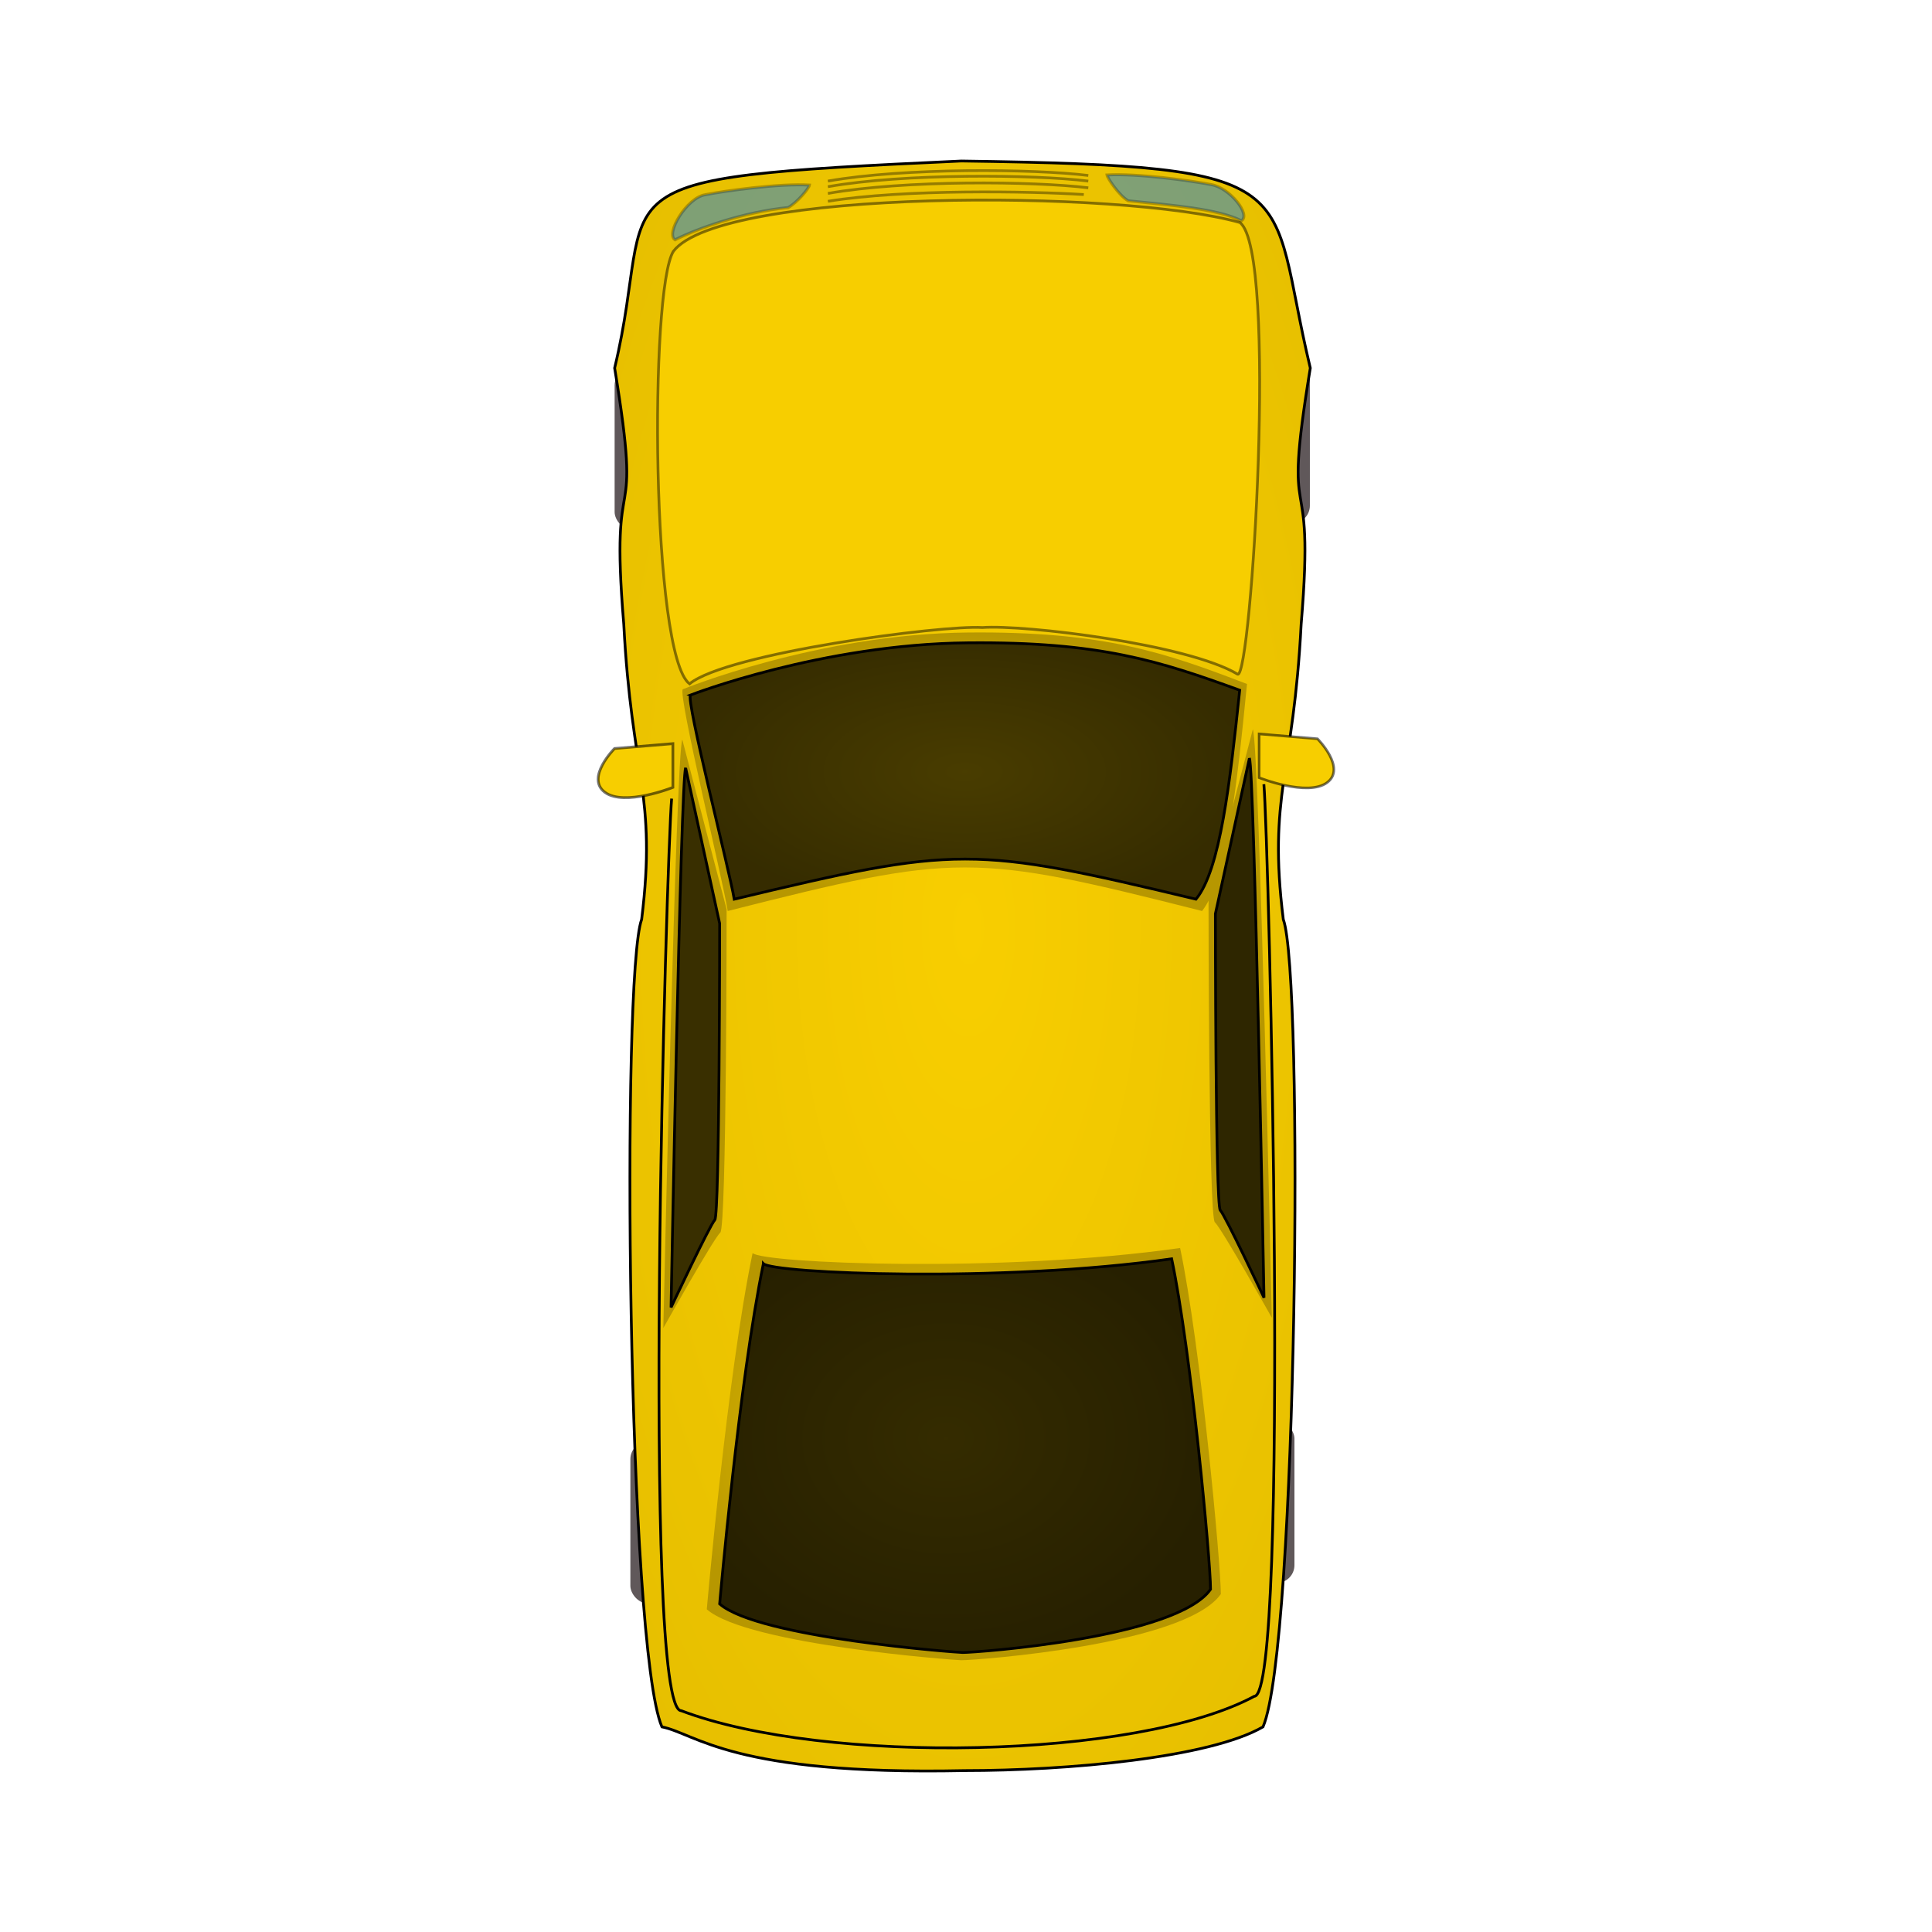 <svg:svg xmlns:dc="http://purl.org/dc/elements/1.1/" xmlns:ns1="http://www.w3.org/1999/xlink" xmlns:ns3="http://creativecommons.org/ns#" xmlns:rdf="http://www.w3.org/1999/02/22-rdf-syntax-ns#" xmlns:svg="http://www.w3.org/2000/svg" height="939.062" id="svg171" version="1.0" viewBox="-290.108 -77.636 939.062 939.062" width="939.062">
 <svg:defs id="defs173">
  <svg:linearGradient id="linearGradient239">
   <svg:stop id="stop240" offset="0" stop-color="#f8ce00" />
   <svg:stop id="stop241" offset="1" stop-color="#b79700" />
  </svg:linearGradient>
  <svg:radialGradient cx="378.79" cy="819.9" gradientTransform="matrix(1.169 0 0 .938 -273.1 -147.55)" gradientUnits="userSpaceOnUse" id="radialGradient3189" r="115.39" ns1:href="#linearGradient239" />
  <svg:radialGradient cx="294.43" cy="598.63" gradientTransform="matrix(1.504 0 0 .742 -264.04 -146.71)" gradientUnits="userSpaceOnUse" id="radialGradient3193" r="91.234" ns1:href="#linearGradient239" />
  <svg:radialGradient cx="897.24" cy="153.65" gradientTransform="matrix(-.391 0 0 3.633 703.38 -167.47)" gradientUnits="userSpaceOnUse" id="radialGradient3197" r="15.849" ns1:href="#linearGradient239" />
  <svg:radialGradient cx="897.24" cy="153.65" gradientTransform="matrix(.391 0 0 3.633 -343 -162.47)" gradientUnits="userSpaceOnUse" id="radialGradient3200" r="15.849" ns1:href="#linearGradient239" />
  <svg:radialGradient cx="657.76" cy="319.37" gradientTransform="matrix(.658 0 0 1.52 -252.14 -111.82)" gradientUnits="userSpaceOnUse" id="radialGradient3205" r="1269.3" ns1:href="#linearGradient239" />
 </svg:defs>
 <svg:rect fill="#60585a" fill-rule="evenodd" height="78.696" id="rect959" rx="8.585" ry="8.585" stroke-width="1pt" width="27.775" x="16.287" y="623.04" />
 <svg:rect fill="#60585a" fill-rule="evenodd" height="78.696" id="rect958" rx="8.585" ry="8.585" stroke-width="1pt" width="27.775" x="311.29" y="613.04" />
 <svg:g fill="#4a00ad" id="g786" transform="matrix(-1 0 0 -1 282.65 766.12)">
  <svg:path d="m76.616 699.19c-5.473-0.321-11.137-0.388-16.567 0.34-3.573 0.712-11.473 3.767-7.655 8.677 5.245 5.042 14.531 4.269 21.161 3.703l0.514 5.994c-9.129 0.75-20.165 0.992-26.841-6.329-5.981-9.521 3.376-16.399 12.025-18.017 5.782-0.733 11.564-0.349 17.362-0.688v6.32z" id="path787" />
  <svg:path d="m76.616 699.19c-5.473-0.321-11.137-0.388-16.567 0.34-3.573 0.712-11.473 3.767-7.655 8.677 5.245 5.042 14.531 4.269 21.161 3.703l0.514 5.994c-9.129 0.75-20.165 0.992-26.841-6.329-5.981-9.521 3.376-16.399 12.025-18.017 5.782-0.733 11.564-0.349 17.362-0.688v6.32z" id="path788" transform="matrix(1 0 0 -1 0 1430)" />
  <svg:path d="m97.472 715.31c-1.499-0.143-3.039-0.081-4.542-0.089-1.272-0.004-5.54-0.655-6.332 0.724-0.279 0.983 0.196 2.108 1.022 2.657 2.002 1.029 4.705 0.505 6.853 0.402 2.628-0.126 6.192-0.416 6.995 2.782 0.249 2.611-1.378 5.115-3.407 6.63-2.685 1.651-5.741 1.346-8.736 0.969-1.783-0.237-3.562-0.51-5.35-0.711l0.329-2.76c1.794 0.214 3.576 0.511 5.367 0.748 2.19 0.268 4.703 0.675 6.709-0.491 1.154-0.815 2.267-2.318 2.276-3.791 0.011-1.097-3.415-0.664-4.039-0.633-2.898 0.155-6.048 0.623-8.678-0.876-2.118-1.588-3.054-4.623-1.411-6.885 2.146-2.038 5.677-1.512 8.404-1.521 1.502-0.007 3.043 0.055 4.542-0.088v2.933z" id="path789" transform="matrix(1.378 0 0 1.378 -36.308 -268.33)" />
  <svg:g id="g790" transform="matrix(1.166 0 0 1.062 -26.21 -45.238)">
   <svg:path d="m109.26 713.84c2.054 0.228 4.181 0.138 6.242 0.15 3.888 0.015 7.776-0.017 11.665-0.034 0.779-0.005 1.559-0.011 2.338-0.036v3.227c-0.779-0.026-1.559-0.032-2.338-0.037-3.889-0.017-7.777-0.049-11.665-0.034-2.061 0.012-4.188-0.078-6.242 0.15v-3.386z" id="path791" />
   <svg:path d="m119.37 715.87c-0.159 1.242-0.079 2.551-0.087 3.798-0.011 2.488-0.012 4.976 0.006 7.465 0.012 1.648 0.028 3.296 0.032 4.944 0.001 0.986-0.002 1.973-0.004 2.959h-3.321c-0.002-0.986-0.005-1.973-0.003-2.959 0.003-1.648 0.019-3.296 0.031-4.944 0.018-2.489 0.018-4.977 0.007-7.465-0.009-1.247 0.072-2.556-0.088-3.798h3.427z" id="path792" transform="translate(1.345 .336)" />
  </svg:g>
  <svg:g id="g793">
   <svg:path d="m129.46 713.86c-0.219 1.706-0.114 3.502-0.134 5.217-0.046 4.31-0.051 8.621-0.008 12.932 0.017 1.411 0.038 2.823 0.066 4.234h-3.275c0.027-1.411 0.049-2.823 0.066-4.234 0.043-4.311 0.037-8.622-0.008-12.932-0.021-1.715 0.085-3.511-0.134-5.217h3.427z" id="path794" />
   <svg:path d="m127.41 712.83c1.41 0.156 2.863 0.074 4.28 0.113 3.027 0.138 5.689 1.021 6.086 4.411 0.091 3.395-1.772 5.431-5.069 6.06-1.547 0.195-3.059 0.136-4.605-0.029l0.353-3.167c1.221 0.137 2.422 0.2 3.645 0.051 1.605-0.296 2.418-0.88 2.405-2.576-0.124-1.535-1.597-1.488-2.895-1.55-1.383-0.028-2.821-0.081-4.2 0.073v-3.386z" id="path795" />
   <svg:path d="m128.76 721.9c1.223 0.136 2.492 0.072 3.72 0.082 2.638 0.021 5.597-0.184 7.788 1.535 1.853 1.96 1.215 4.372 0.521 6.696-0.472 1.573-0.874 3.118-0.925 4.767-0.003 0.322 0 0.641 0.008 0.962l-3.305 0.084c-0.01-0.383-0.013-0.765-0.009-1.148 0.062-1.931 0.526-3.743 1.082-5.583 0.252-0.844 0.953-2.406 0.486-3.29-1.116-1.268-4.173-0.813-5.646-0.801-1.228 0.01-2.497-0.054-3.72 0.082v-3.386z" id="path796" />
   <svg:rect fill-rule="evenodd" height="3.025" id="rect797" stroke-width="1pt" width="2.353" x="126.06" y="712.84" />
  </svg:g>
  <svg:path d="m165.39 724.77c0 6.958-5.196 12.606-11.598 12.606s-11.597-5.648-11.597-12.606c0-6.959 5.195-12.606 11.597-12.606s11.598 5.647 11.598 12.606zm-3.698-0.322c0 4.739-3.54 8.586-7.9 8.586-4.361 0-7.9-3.847-7.9-8.586 0-4.741 3.539-8.587 7.9-8.587 4.36 0 7.9 3.846 7.9 8.587z" fill-rule="evenodd" id="path798" stroke-width="1pt" />
 </svg:g>
 <svg:rect fill="#60585a" fill-rule="evenodd" height="78.696" id="rect317" rx="8.585" ry="8.585" stroke-width="1pt" width="27.775" x="318.79" y="98.038" />
 <svg:rect fill="#60585a" fill-rule="evenodd" height="78.696" id="rect316" rx="8.585" ry="8.585" stroke-width="1pt" width="27.775" x="8.633" y="101.12" />
 <svg:path d="m178.73 782.98c-113.07 2.362-130.4-17.92-147.11-21.261-16.705-38.776-19.877-365.73-9.855-392.46 7.493-60.54-4.936-70.565-8.687-143.53-7.14-85.213 9.815-37.829-4.439-124.48 21.658-90.216-19.136-92.053 168.52-100.63 172.21 2.401 147.96 10.415 169.61 100.63-14.254 86.652 2.701 39.268-4.439 124.48-3.751 72.961-16.18 82.986-8.687 143.53 10.022 26.727 6.85 353.68-9.855 392.46-26.153 15.153-95.459 21.261-145.07 21.261z" fill="url(#radialGradient3205)" fill-rule="evenodd" id="path184" stroke="#000" stroke-width="1pt" />
 <svg:path d="m41.537 281.88s21.534 82.442 21.534 82.442 0 154.58-3.076 157.15c-3.077 2.576-27.686 46.372-27.686 46.372s6.152-280.81 9.229-285.97z" fill="url(#radialGradient3200)" fill-rule="evenodd" id="path272" />
 <svg:path d="m318.84 276.88s-21.534 82.442-21.534 82.442 0 154.58 3.076 157.15c3.077 2.576 27.686 46.372 27.686 46.372s-6.152-280.81-9.229-285.97z" fill="url(#radialGradient3197)" fill-rule="evenodd" id="path274" />
 <svg:path d="m37.198 44.521c-11.667 18.667-10.816 196.22 7.851 210.22 18.03-14.851 122.48-28.646 142.34-27.364 20.288-1.492 99.694 8.055 124.09 22.697 6.577 2.13 19.727-205.55 1.059-219.55-58.34-16.344-252.01-16.344-275.34 13.99z" fill="#f7ce00" fill-rule="evenodd" id="path230" stroke="#000" stroke-opacity=".459" stroke-width="1pt" />
 <svg:path d="m41.764 257.39s65.53-26.897 138.64-27.585c65.833-0.641 95.565 9.623 135.61 25.019-4.853 48.756-9.708 94.943-21.843 110.34-111.64-28.23-118.92-28.23-230.56 0-2.43-15.39-24.273-105.21-21.846-107.77z" fill="url(#radialGradient3193)" fill-rule="evenodd" id="path275" />
 <svg:path d="m45.51 260.2s63.783-24.762 134.95-25.395c64.078-0.59 93.017 8.859 132 23.033-4.724 44.885-9.449 87.405-21.261 101.58-108.67-25.986-115.75-25.985-224.42 0.001-2.362-14.174-23.623-96.856-21.261-99.218z" fill-opacity=".704" fill-rule="evenodd" id="path185" stroke="#000" stroke-width="1pt" />
 <svg:path d="m75.697 531.43c-12.369 59.368-22.263 173.16-22.263 173.16 19.79 17.316 121.21 24.737 123.69 24.737 7.421 0 108.84-7.421 126.16-32.158 0-14.842-9.896-121.21-19.79-168.21-86.579 12.368-202.84 7.421-207.79 2.473z" fill="url(#radialGradient3189)" fill-rule="evenodd" id="path270" />
 <svg:path d="m80.945 536.59c-11.812 56.695-21.261 165.36-21.261 165.36 18.899 16.536 115.75 23.623 118.12 23.623 7.087 0 103.94-7.087 120.48-30.71 0-14.174-9.45-115.75-18.899-160.64-82.681 11.811-193.71 7.087-198.44 2.362z" fill-opacity=".786" fill-rule="evenodd" id="path188" stroke="#000" stroke-width="1pt" />
 <svg:path d="m321.9 279.09l28.348 2.362s14.174 14.174 4.725 21.261c-9.45 7.087-33.073-2.362-33.073-2.362v-21.261z" fill="#f7ce00" fill-rule="evenodd" id="path189" stroke="#000" stroke-opacity=".553" stroke-width="1.25" />
 <svg:path d="m36.946 283.82l-28.348 2.362s-14.174 14.174-4.725 21.261c9.45 7.087 33.073-2.362 33.073-2.362v-21.261z" fill="#f7ce00" fill-rule="evenodd" id="path190" stroke="#000" stroke-opacity=".547" stroke-width="1pt" />
 <svg:path d="m52.582 17.025c-9.023 1.573-19.32 18.998-14.584 21.902 11.281-5.689 33.327-13.506 54.984-15.684 4.286-2.3 10.138-9.356 10.358-10.929-14.886-0.847-40.915 2.775-50.758 4.711z" fill="#2e87cf" fill-opacity=".566" fill-rule="evenodd" id="path304" stroke="#000" stroke-opacity=".252" stroke-width="1.082pt" />
 <svg:path d="m298.7 12.115c9.023 1.573 19.32 14.633 14.584 17.537-11.28-5.689-33.327-7.505-54.984-9.684-4.285-2.3-10.134-10.992-10.36-12.565 14.888-0.847 40.917 2.775 50.76 4.712z" fill="#2e87cf" fill-opacity=".566" fill-rule="evenodd" id="path306" stroke="#000" stroke-opacity=".252" stroke-width="1.082pt" />
 <svg:path d="m112.29 10.38c37.098-6.547 99.837-6.002 126.57-2.729" fill="none" id="path307" stroke="#000" stroke-opacity=".371" stroke-width="1pt" />
 <svg:path d="m112.29 13.108c37.098-6.547 99.837-6.002 126.57-2.729" fill="none" id="path308" stroke="#000" stroke-opacity=".371" stroke-width="1pt" />
 <svg:path d="m112.29 16.381c37.098-6.547 99.837-6.002 126.57-2.729" fill="none" id="path309" stroke="#000" stroke-opacity=".371" stroke-width="1pt" />
 <svg:path d="m112.29 20.2c37.098-6.001 98.2-4.911 124.39-3.275" fill="none" id="path310" stroke="#000" stroke-opacity=".371" stroke-width="1pt" />
 <svg:path d="m43.148 295.63s16.536 75.595 16.536 75.595 0 141.74-2.362 144.1c-2.363 2.362-21.261 42.521-21.261 42.521s4.724-257.49 7.087-262.22z" fill-opacity=".686" fill-rule="evenodd" id="path186" stroke="#000" stroke-width="1pt" />
 <svg:path d="m36.35 310.53c-2.333 25.667-14.991 443.45 4.666 443.34 69.856 26.467 221.62 23.584 278.52-7 17.53-0.071 6.999-417.68 4.666-443.34" fill="none" id="path211" stroke="#000" stroke-width="1pt" />
 <svg:path d="m317.18 290.91s-16.536 75.595-16.536 75.595 0 141.74 2.362 144.1c2.363 2.362 21.261 42.521 21.261 42.521s-4.724-257.49-7.087-262.22z" fill-opacity=".748" fill-rule="evenodd" id="path187" stroke="#000" stroke-width="1pt" />
</svg:svg>